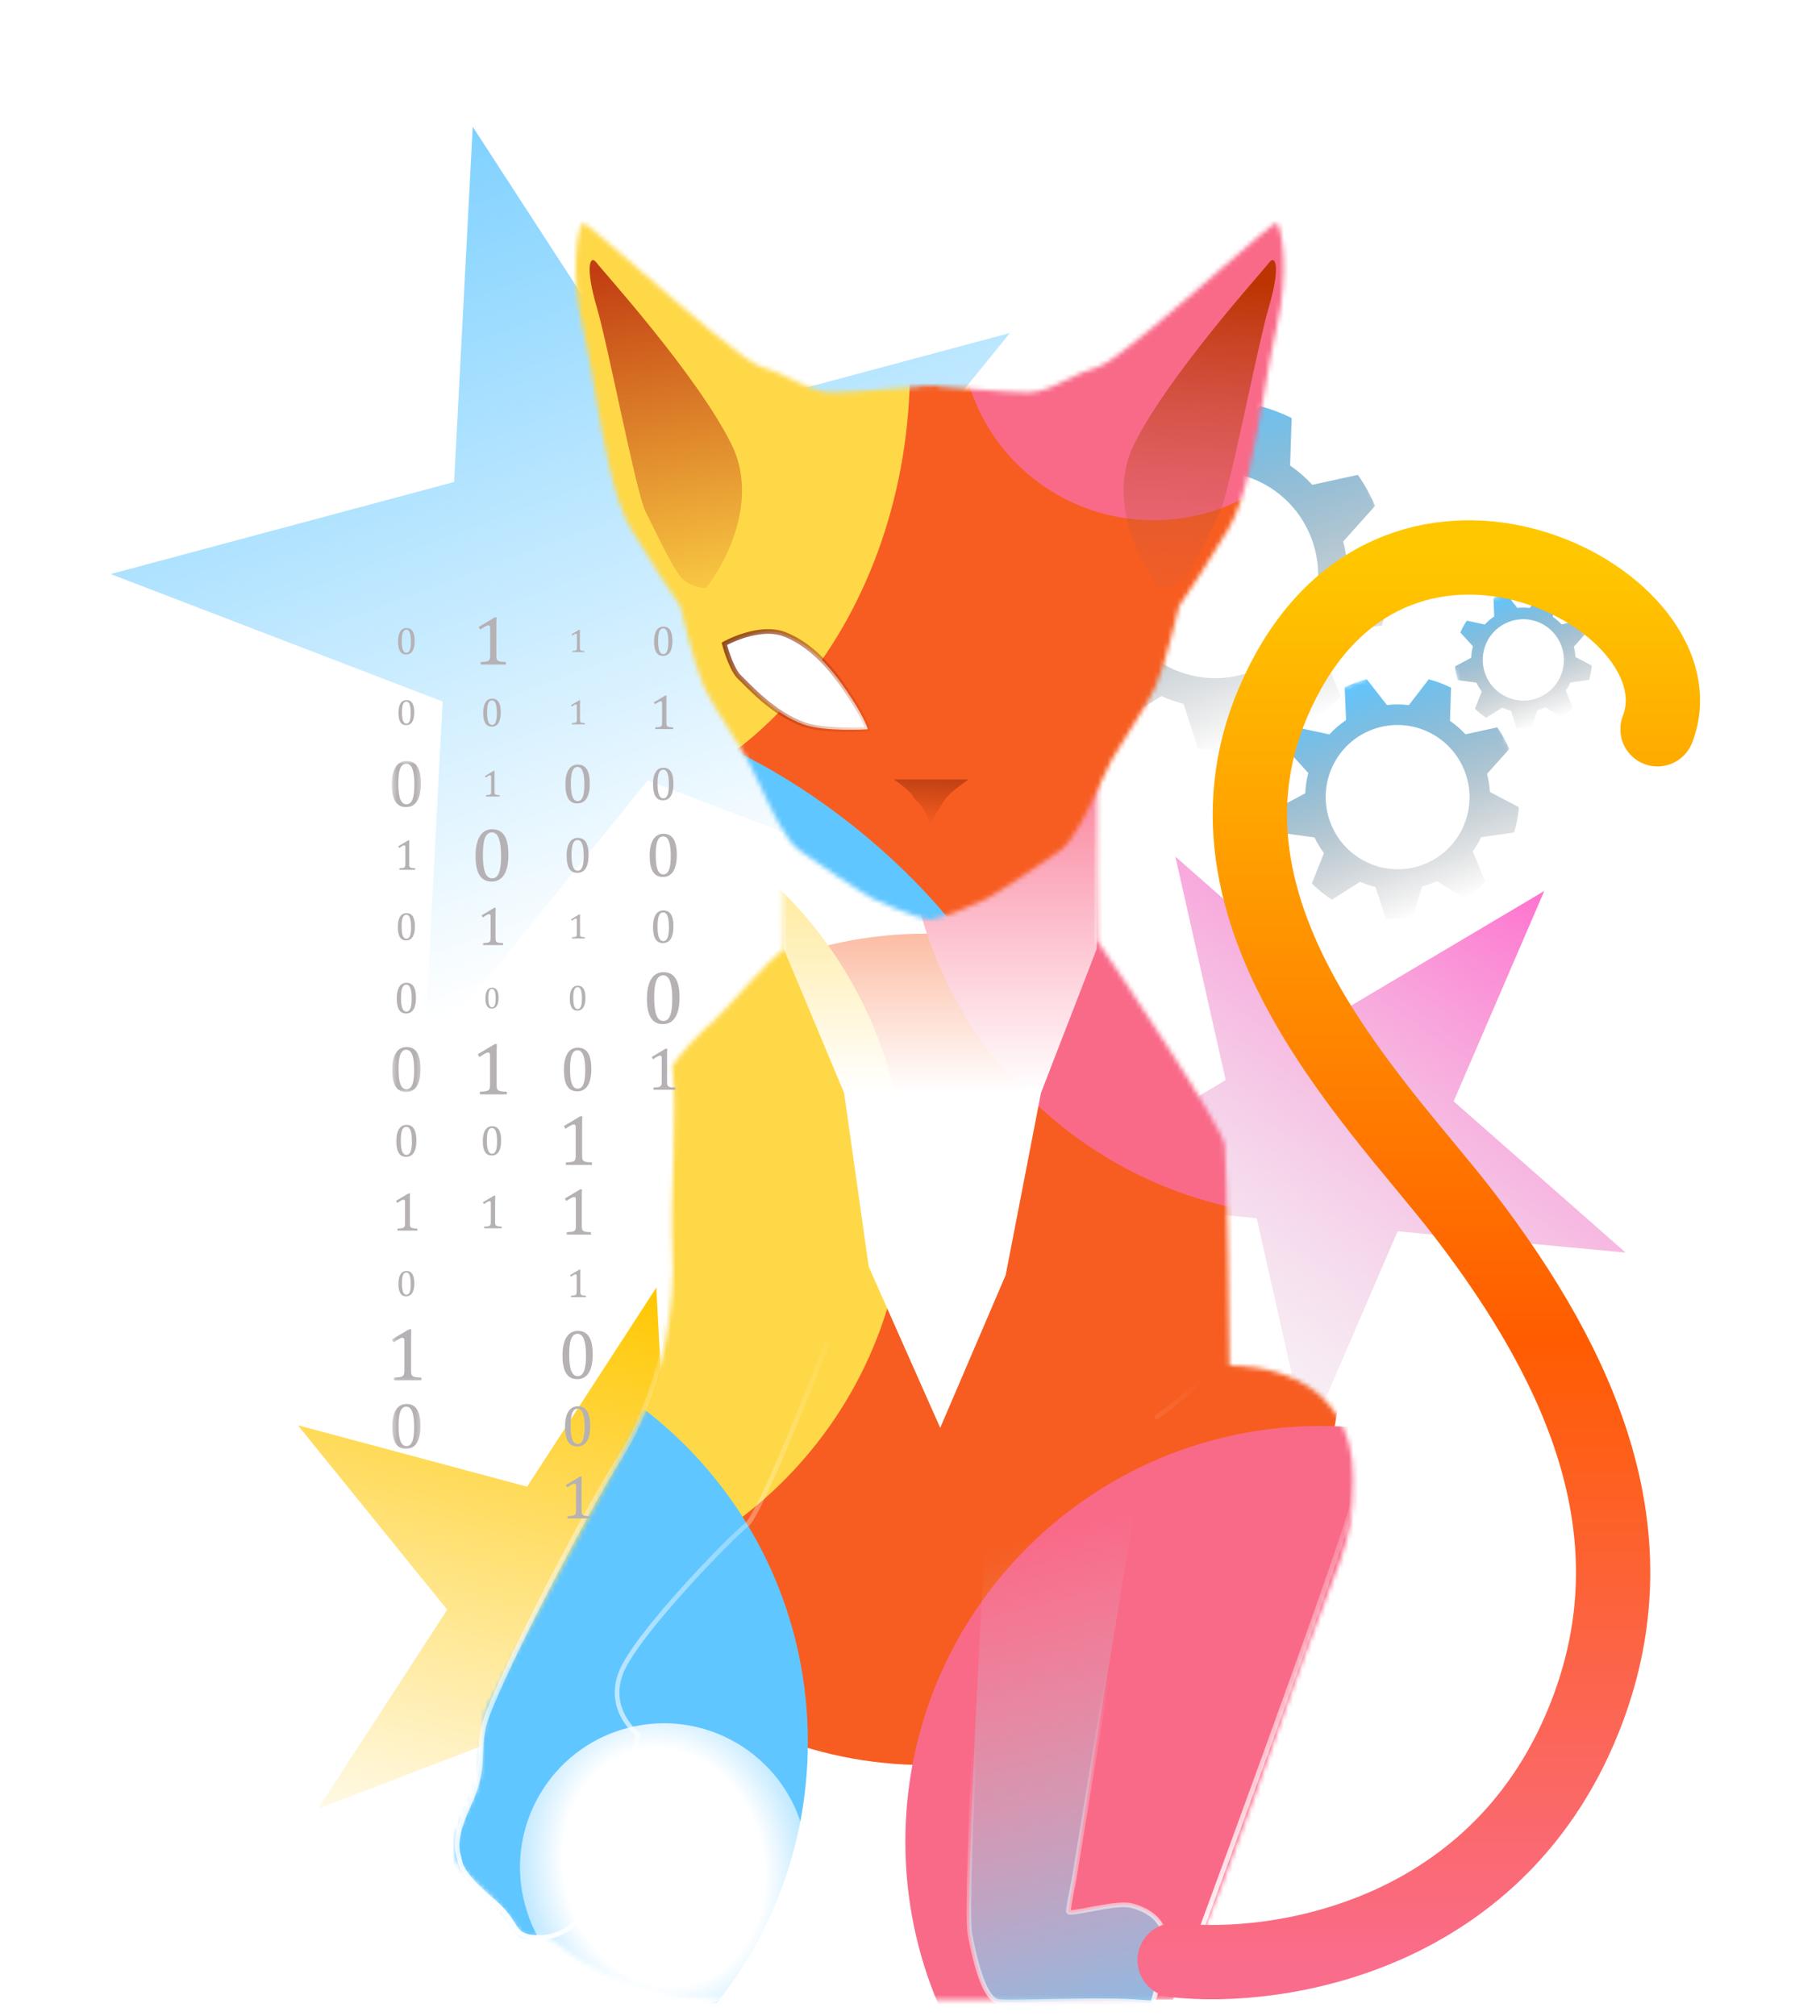 <svg xmlns="http://www.w3.org/2000/svg" fill="none" viewBox="0 0 392 434"><mask id="a" width="97" height="97" x="213" y="75" maskUnits="userSpaceOnUse" style="mask-type:luminance"><path fill="#fff" d="m213 101.59 71.213-26.221 25.755 69.947-71.213 26.221L213 101.59Z"/></mask><g mask="url(#a)"><path fill="url(#b)" d="M269.401 144.642c-11.501 4.235-24.268-1.682-28.515-13.217-4.247-11.534 1.634-24.317 13.135-28.552 11.501-4.235 24.265 1.683 28.512 13.217 4.247 11.535-1.631 24.317-13.132 28.552Zm19.91-28.063 6.864-7.666c-1.023-2.387-2.273-4.62-3.707-6.682l-9.813 2.143c-1.446-1.567-3.052-2.956-4.785-4.15l.331-10.233c-2.202-1.082-4.506-1.949-6.881-2.586l-6.14 7.974c-2.222-.28-4.491-.296-6.766-.033l-6.257-7.992c-1.154.305-2.306.667-3.45 1.088-1.144.421-2.255.893-3.334 1.41l.423 10.141c-1.903 1.275-3.619 2.76-5.131 4.414l-9.843-2.089c-1.395 2.025-2.587 4.179-3.561 6.431l6.888 7.575c-.545 2.033-.867 4.131-.951 6.262l-8.859 4.732c.245 2.5.742 5.01 1.511 7.491l10.194 1.385c.835 1.729 1.826 3.342 2.95 4.826l-3.756 9.375c1.892 1.885 3.972 3.554 6.193 4.986l8.701-5.516c1.535.687 3.131 1.241 4.768 1.648l3.168 9.691c2.677.267 5.402.249 8.132-.078l3.105-9.792c.765-.214 1.528-.457 2.288-.736.758-.28 1.499-.59 2.22-.924l8.713 5.441c2.291-1.522 4.377-3.276 6.242-5.215l-3.873-9.431c.981-1.372 1.837-2.828 2.56-4.347l10.2-1.444c.763-2.53 1.261-5.148 1.479-7.81l-8.937-4.702c-.107-1.859-.398-3.728-.886-5.586Z"/></g><mask id="c" width="68" height="68" x="267" y="137" maskUnits="userSpaceOnUse" style="mask-type:luminance"><path fill="#fff" d="m267.385 155.949 49.196-18.114 17.923 48.675-49.196 18.115-17.923-48.676Z"/></mask><g mask="url(#c)"><path fill="url(#d)" d="M306.393 186.187c-8.026 2.955-16.935-1.177-19.899-9.225-2.964-8.05 1.139-16.97 9.166-19.926 8.024-2.954 16.935 1.174 19.899 9.225 2.963 8.047-1.142 16.971-9.166 19.926Zm13.894-19.584 4.789-5.35c-.715-1.668-1.585-3.224-2.586-4.663l-6.848 1.495c-1.01-1.093-2.13-2.064-3.34-2.896l.232-7.141c-1.536-.755-3.145-1.361-4.803-1.804l-4.283 5.563c-1.55-.194-3.137-.206-4.725-.022l-4.363-5.577c-.807.21-1.61.462-2.409.756-.798.294-1.576.624-2.327.988l.296 7.075c-1.328.889-2.528 1.927-3.582 3.081l-6.868-1.458c-.975 1.413-1.807 2.917-2.484 4.487l4.805 5.287c-.379 1.416-.605 2.883-.662 4.369l-6.185 3.304c.172 1.745.519 3.494 1.056 5.226l7.115.967c.581 1.208 1.272 2.331 2.057 3.368l-2.621 6.542c1.321 1.317 2.771 2.482 4.323 3.479l6.072-3.848c1.071.477 2.184.866 3.326 1.15l2.209 6.763c1.87.188 3.773.173 5.678-.054l2.167-6.835c.534-.148 1.068-.317 1.598-.512.527-.195 1.044-.412 1.546-.646l6.082 3.798c1.599-1.063 3.055-2.285 4.356-3.641l-2.703-6.58c.685-.958 1.282-1.976 1.786-3.033l7.117-1.008c.535-1.766.883-3.593 1.035-5.452l-6.238-3.28c-.075-1.299-.277-2.602-.618-3.898Z"/></g><mask id="e" width="38" height="39" x="309" y="122" maskUnits="userSpaceOnUse" style="mask-type:luminance"><path fill="#fff" d="m309.092 133.189 27.712-10.203 10.14 27.539-27.712 10.204-10.14-27.54Z"/></mask><g mask="url(#e)"><path fill="url(#f)" d="M331.132 150.298c-4.53 1.668-9.56-.662-11.233-5.204-1.673-4.544.645-9.581 5.175-11.249 4.53-1.668 9.557.664 11.231 5.208 1.672 4.542-.643 9.577-5.173 11.245Zm7.842-11.051 2.705-3.022c-.404-.941-.896-1.819-1.462-2.632l-3.864.843c-.57-.615-1.202-1.164-1.885-1.634l.131-4.03c-.867-.427-1.775-.768-2.711-1.019l-2.419 3.142c-.874-.111-1.769-.116-2.666-.015l-2.463-3.147c-.454.12-.909.261-1.36.427-.451.166-.888.354-1.312.556l.166 3.994c-.75.505-1.426 1.089-2.022 1.741l-3.876-.825c-.55.799-1.02 1.647-1.404 2.535l2.713 2.982c-.214.801-.339 1.629-.374 2.467l-3.488 1.864c.096.986.291 1.973.594 2.951l4.016.547c.329.68.719 1.315 1.163 1.9l-1.481 3.694c.747.74 1.564 1.398 2.439 1.964l3.429-2.175c.603.271 1.231.489 1.875.649l1.248 3.819c1.055.104 2.13.098 3.205-.031l1.224-3.858c.301-.083.601-.18.9-.29.3-.111.591-.231.874-.363l3.434 2.143c.901-.599 1.722-1.291 2.457-2.054l-1.527-3.716c.387-.54.726-1.114 1.01-1.712l4.017-.567c.302-.999.497-2.029.583-3.077l-3.52-1.852c-.043-.732-.157-1.469-.349-2.199Z"/></g><path fill="url(#g)" d="m332.612 191.816-19.522 45.288 37.039 32.56-49.104-4.571-19.521 45.288-10.826-48.113-49.104-4.571 42.412-25.164-10.826-48.113 37.039 32.56 42.413-25.164Z"/><path fill="url(#h)" d="m101.821 27.284 41.712 64.231 73.977-19.822-48.198 59.519 41.713 64.231-71.5-27.447-48.198 59.52 4.008-76.482-71.5-27.446 73.977-19.823 4.008-76.481Z"/><path fill="url(#i)" d="m141.36 277.206 2.675 51.039 49.367 13.227-47.714 18.316 2.675 51.038-32.163-39.718-47.714 18.315 27.835-42.863-32.163-39.718 49.367 13.227 27.835-42.863Z"/><mask id="j" width="194" height="263" x="98" y="168" maskUnits="userSpaceOnUse" style="mask-type:alpha"><path fill="#D9D9D9" d="M168.793 204.5V175l67.5-7c-.167 11.667 0 28.5 0 34.5 4.5 6.5 27 40 27.5 44s1 42 1 47.5c4.207 0 26.707.695 26.707 24.5 0 15-3 16-14.5 49-9.109 26.139-19.041 53-24.207 63h-82.789c-12.004 0-20.245.162-27.004-1.5-23.95-5.887-21.5-13.5-28.707-12-1.959.408-3-2.5-6.5-6.5-3.501-4-5-4.5-8.501-8.5-3.5-4 1-11.5 3.001-16s1.21-15 2.71-18.5 31.29-58 33.79-63.5 7-21 6-36.5c-.473-7.326 1.166-29.167 0-38 1.833-2.833 5.51-6.7 8.71-9.5 3.2-2.8 11.79-13.333 15.29-15.5Z"/></mask><g mask="url(#j)"><g filter="url(#k)"><path fill="#F75D21" d="M289 290.5c0 49.429-40.071 89.5-89.5 89.5S110 339.929 110 290.5s40.071-89.5 89.5-89.5 89.5 40.071 89.5 89.5Z"/></g><g filter="url(#l)"><path fill="#F96A89" d="M374 172.5c0 49.429-40.071 89.5-89.5 89.5S195 221.929 195 172.5 235.071 83 284.5 83s89.5 40.071 89.5 89.5Z"/></g><g filter="url(#m)"><path fill="#F96A89" d="M374 396.5c0 49.429-40.071 89.5-89.5 89.5S195 445.929 195 396.5s40.071-89.5 89.5-89.5 89.5 40.071 89.5 89.5Z"/></g><g filter="url(#n)"><path fill="#FFD848" d="M195 255.5c0 49.429-40.071 89.5-89.5 89.5-49.429 0-89.5-40.071-89.5-89.5S56.071 166 105.5 166c49.429 0 89.5 40.071 89.5 89.5Z"/></g><g filter="url(#o)"><path fill="#60C6FF" d="M174 375c0 49.706-40.071 90-89.5 90C35.071 465-5 424.706-5 375s40.071-90 89.5-90c49.429 0 89.5 40.294 89.5 90Z"/></g></g><path fill="url(#p)" d="M168.809 176.203v28.1l13 31 5.3 37.4 15.4 34.7 14.1-32.9 7.6-39.2 12-31V168"/><mask id="q" width="153" height="151" x="124" y="48" maskUnits="userSpaceOnUse" style="mask-type:alpha"><path fill="#D9D9D9" fill-rule="evenodd" d="M190.695 83.785c-4.736.371-9.196.72-11.659.72-2.674 0-5.443-1.346-8.37-2.769-2.119-1.03-4.321-2.101-6.63-2.73-3.342-.912-16.473-12.35-26.484-21.07-6.461-5.629-11.624-10.126-12.016-9.93-1 .5-2.889 10.245 0 22.5.914 3.877 1.737 8.666 2.601 13.698 1.923 11.192 4.052 23.581 7.846 29.79 3.846 6.294 8.387 13.512 10.553 16.512 0 0 2.947 12.488 4.947 16.988 1.269 2.856 3.949 7.082 6.249 10.709 1.323 2.087 2.52 3.976 3.251 5.291.709 1.276 1.583 3.156 2.562 5.263 2.475 5.324 5.625 12.099 8.491 14.249 2.53 1.897 14 9.5 16 10.5 1.491.745 8.885 4.008 11.91 4.45l.001.055c.099 0 .208-.005.326-.017.094.008.182.012.263.012l.001-.044c3.024-.442 10.419-3.705 11.91-4.451 2-1 13.47-8.602 16-10.5 2.866-2.149 6.016-8.924 8.491-14.249.979-2.107 1.853-3.986 2.562-5.262.73-1.315 1.928-3.204 3.251-5.291 2.3-3.627 4.979-7.853 6.249-10.709 2-4.5 4.947-16.989 4.947-16.989 2.166-3 6.707-10.218 10.553-16.511 3.794-6.209 5.923-18.599 7.846-29.791.864-5.032 1.687-9.821 2.601-13.698 2.888-12.254 1-22 0-22.5-.392-.196-5.555 4.301-12.017 9.93-10.011 8.721-23.141 20.159-26.483 21.07-2.31.63-4.511 1.7-6.63 2.73-2.927 1.423-5.696 2.769-8.37 2.769-2.463 0-6.923-.349-11.659-.72-2.596-.203-5.276-.413-7.755-.576l.003-.209c-.591.027-1.208.059-1.843.096-.602-.034-1.185-.065-1.746-.09l.002.198c-2.478.162-5.158.372-7.754.576Z" clip-rule="evenodd"/></mask><g mask="url(#q)"><g filter="url(#r)"><path fill="#F75D21" d="M313.014 118.905c31.387 59.933 22.127 126.694-20.682 149.113-42.81 22.42-102.958-7.991-134.346-67.925-31.387-59.933-22.127-126.693 20.682-149.113 42.81-22.419 102.958 7.992 134.346 67.925Z"/></g><g filter="url(#s)"><path fill="#F96A89" d="M290 71c0 22.644-18.58 41-41.5 41S207 93.644 207 71s18.58-41 41.5-41S290 48.356 290 71Z"/></g><g filter="url(#t)"><path fill="#FFD848" d="M196 79c0 53.572-35.37 97-79 97-43.63 0-79-43.428-79-97 0-53.572 35.37-97 79-97 43.63 0 79 43.428 79 97Z"/></g><g filter="url(#u)"><path fill="#60C6FF" d="M218.177 248.028c-11.523 14.475-45.559 6.55-76.021-17.7-30.462-24.251-45.814-55.644-34.291-70.119 11.523-14.475 45.559-6.55 76.021 17.701 30.462 24.251 45.814 55.644 34.291 70.118Z"/></g></g><path fill="#fff" stroke="url(#v)" stroke-miterlimit="10" d="M156.009 138.603s7.491-4.246 13.1-2c6.89 2.758 11.5 9.4 14.4 13.9 2.9 4.5 3.4 6.5 3.4 6.5s-9.1.6-13.7-1C166.5 153.669 161.1 147.5 159 145.5c-1.8-2.2-2.991-6.897-2.991-6.897Z"/><path fill="url(#w)" d="M192.5 167.803h16.109s-3.8 2.6-5 4.2c-1.1 1.7-3.009 4.497-3.109 5.497-.1 1-.5-3-3.5-5.497-1-2.003-4.5-4.2-4.5-4.2Z"/><path fill="url(#x)" d="m253.109 271.402-5.4 32.9-16.3 99.8s-1.3 6.4-1.3 7.4 9.7-2 13.3-1.3c3.6.8 7.5 3.1 7.5 7.7s-2.6 13.3-2.6 13.3-1.8-.1-4.6-.3c-8.5-.5-26.509.4-28.709 0-2.8-.5-4.791-7.6-6.091-14.5-1.3-6.9 3.6-90.9 3.6-90.9"/><path stroke="url(#y)" stroke-miterlimit="10" d="m253.109 271.402-5.4 32.9-16.3 99.8s-1.3 6.4-1.3 7.4 9.7-2 13.3-1.3c3.6.8 7.5 3.1 7.5 7.7s-2.6 13.3-2.6 13.3-1.8-.1-4.6-.3c-8.5-.5-26.509.4-28.709 0-2.8-.5-4.791-7.6-6.091-14.5-1.3-6.9 3.6-90.9 3.6-90.9"/><path stroke="url(#z)" stroke-miterlimit="10" d="M248.8 305.22s2-.9 9.1-7.3c7.1-6.4 18.4-4.8 27.3 3.6 8.9 8.5 6.1 18.2 6.1 22C291.3 327.42 253 431 253 431h-5"/><path stroke="url(#A)" stroke-miterlimit="10" d="M168.809 204.303s-22.8 22.7-24 25.3c-1.2 2.6-.8 39.3 0 44.2.8 4.9-2.3 25.8-11.2 39.8-8.9 14-27.8 51.1-29.4 58-1.5 6.9.5 8.9-3.3 17.1-3.8 8.2-2.109 10.299-1.909 11.799.3 1.5 1.409 4.001 7.309 8.901 5.9 4.9 3.3 7.7 10 7.7 6.6 0 10.2-6.1 10.2-6.1l11-37.5s-6.9-5.1-3.8-13.3c3.1-8.2 24-29.6 27.1-31.9 3.1-2.3 17.4-39.3 17.4-39.3"/><path fill="url(#B)" d="M157.523 95.596c6 12-1.167 25.667-5.5 31-1.167 0-3.9-.5-5.5-2.5-2-2.501-5.5-10-7.5-14s-8-35.5-10.5-44-1.5-11.5 0-9.5 21.5 24 29 39Z"/><path fill="url(#C)" d="M244.296 95.596c-6 12 1.166 25.667 5.5 31 1.166 0 3.9-.5 5.5-2.5 2-2.501 5.5-10 7.5-14s8-35.5 10.5-44 1.5-11.5 0-9.5-21.5 24-29 39Z"/><circle cx="143" cy="402" r="31" fill="url(#D)" transform="rotate(-12.086 143 402)"/><g clip-path="url(#E)"><path fill="#B5B1B4" d="M141.752 137.977c0 .981.091 1.698.273 2.159.182.461.464.69.847.69.367 0 .636-.217.809-.649.178-.433.266-1.1.266-2.006 0-.692-.044-1.253-.135-1.68-.09-.432-.216-.739-.376-.927-.163-.182-.357-.279-.586-.279-.207 0-.38.062-.521.188-.141.122-.254.301-.338.529-.088.232-.148.514-.185.847-.038.335-.054.711-.054 1.128Zm1.048 3.231c-.653 0-1.132-.254-1.449-.768-.32-.511-.48-1.288-.48-2.328 0-.552.051-1.031.148-1.433.097-.407.235-.739.414-1.003.172-.266.385-.46.63-.586.251-.125.517-.188.809-.188.658 0 1.151.254 1.473.762.32.508.483 1.279.483 2.31 0 1.062-.172 1.868-.517 2.416-.345.545-.847.818-1.511.818Zm.74 14.396c0 .201.012.358.034.458.022.103.063.188.122.254.054.066.138.113.245.15.11.038.248.063.411.085.163.016.379.031.649.037v.383h-3.866v-.383c.385-.015.661-.04.831-.072.163-.028.288-.072.376-.131.088-.06.15-.144.191-.251.038-.11.06-.282.06-.53v-4.24c0-.138-.025-.238-.072-.304-.05-.063-.119-.097-.217-.097-.109 0-.269.056-.473.172-.204.116-.461.273-.765.477l-.229-.405 2.446-1.457h.291c-.025.335-.034.799-.034 1.392v4.462Zm-1.91 13.095c0 1.094.097 1.896.304 2.407.201.508.514.765.941.765.407 0 .709-.239.903-.721.197-.48.295-1.226.295-2.235 0-.768-.051-1.394-.151-1.871-.1-.479-.241-.821-.42-1.028-.179-.21-.398-.313-.652-.313-.229 0-.423.069-.583.207-.154.138-.279.335-.374.595-.097.254-.166.567-.206.94-.041.37-.057.79-.057 1.254Zm1.163 3.598c-.724 0-1.263-.282-1.614-.853-.355-.57-.53-1.435-.53-2.595 0-.614.053-1.147.16-1.598.109-.451.263-.818.457-1.113.201-.294.436-.51.709-.651.276-.141.577-.214.9-.214.734 0 1.282.286 1.64.853.357.564.536 1.423.536 2.57 0 1.184-.191 2.081-.574 2.689-.386.608-.947.912-1.684.912Zm-1.564 11.74c0 1.445.138 2.51.404 3.187.27.68.687 1.019 1.251 1.019.54 0 .935-.323 1.198-.956.26-.639.389-1.627.389-2.965 0-1.022-.069-1.846-.201-2.482-.135-.63-.32-1.084-.558-1.363-.235-.273-.527-.411-.862-.411-.304 0-.561.091-.768.273-.21.185-.373.442-.499.786-.128.342-.219.759-.27 1.251-.056.489-.084 1.04-.084 1.661Zm1.549 4.767c-.96 0-1.675-.373-2.142-1.128-.47-.756-.702-1.903-.702-3.439 0-.821.069-1.523.213-2.121.144-.593.348-1.085.608-1.473.261-.389.571-.677.935-.865.367-.185.762-.276 1.194-.276.972 0 1.697.373 2.17 1.122.477.752.715 1.887.715 3.404 0 1.576-.254 2.764-.762 3.569-.508.806-1.254 1.207-2.229 1.207Zm-1.151 10.627c0 1.093.1 1.896.304 2.41.204.511.517.768.944.768.407 0 .708-.245.903-.724.197-.483.298-1.226.298-2.238 0-.771-.054-1.395-.154-1.874-.1-.48-.241-.821-.42-1.031-.179-.207-.398-.311-.652-.311-.229 0-.424.069-.583.204-.157.138-.28.339-.374.595-.097.261-.166.574-.207.947-.04.367-.059.787-.059 1.254Zm1.166 3.604c-.724 0-1.263-.285-1.618-.856-.354-.57-.529-1.435-.529-2.595 0-.62.056-1.15.163-1.601.109-.452.26-.825.457-1.119.195-.292.433-.508.709-.652.273-.138.577-.21.9-.21.734 0 1.282.285 1.64.852.363.568.539 1.423.539 2.573 0 1.188-.191 2.085-.577 2.693-.382.611-.947.915-1.684.915Zm-1.89 11.712c0 1.74.163 3.018.486 3.83.323.815.824 1.222 1.502 1.222.646 0 1.125-.382 1.436-1.15.313-.764.467-1.952.467-3.557 0-1.232-.078-2.225-.238-2.983-.16-.762-.383-1.311-.668-1.64-.289-.332-.634-.495-1.038-.495-.367 0-.677.11-.928.326-.245.22-.445.533-.596.947-.154.41-.263.912-.326 1.501-.063.589-.097 1.253-.097 1.999Zm1.859 5.733c-1.154 0-2.01-.452-2.574-1.361-.568-.908-.847-2.287-.847-4.133 0-.985.085-1.831.261-2.548.172-.712.417-1.307.73-1.771.311-.467.687-.812 1.123-1.038.442-.225.918-.338 1.436-.338 1.169 0 2.038.454 2.612 1.354.57.903.856 2.269.856 4.09 0 1.893-.308 3.322-.919 4.293-.612.969-1.502 1.452-2.678 1.452Zm.916 12.46c0 .251.018.436.043.564.029.126.076.229.148.307.069.079.172.138.304.185.135.044.298.079.499.101.2.025.464.04.796.05v.467h-4.735v-.467c.474-.022.812-.053 1.016-.088.201-.038.358-.091.464-.163.107-.072.185-.175.232-.307.05-.135.076-.348.076-.649v-5.19c0-.169-.032-.297-.088-.376-.063-.078-.148-.119-.264-.119-.138 0-.332.072-.583.213-.254.138-.564.332-.937.583l-.279-.495 2.997-1.786h.351c-.025.41-.04.977-.04 1.704v5.466Zm-20.776 74.033c0 1.347.128 2.331.376 2.961.251.627.637.941 1.16.941.499 0 .869-.292 1.11-.884.242-.593.364-1.508.364-2.752 0-.95-.063-1.717-.185-2.303-.126-.587-.298-1.006-.521-1.263-.216-.257-.486-.383-.796-.383-.289 0-.527.082-.718.251-.191.172-.345.414-.464.733-.116.317-.198.702-.251 1.157-.047.457-.075.968-.075 1.542Zm1.439 4.431c-.891 0-1.555-.351-1.991-1.05-.433-.705-.652-1.764-.652-3.193 0-.762.069-1.417.2-1.965.135-.555.323-1.013.565-1.373.241-.364.53-.63.865-.799.339-.176.712-.26 1.11-.26.903 0 1.574.348 2.016 1.043.439.699.662 1.749.662 3.163 0 1.457-.235 2.56-.706 3.312-.476.749-1.166 1.122-2.069 1.122Zm.912 13.787c0 .254.013.445.041.571.028.131.079.235.151.313.069.085.175.144.31.191.135.047.304.082.508.104.204.025.474.041.809.05v.476h-4.826v-.476c.486-.022.831-.05 1.035-.088.21-.037.367-.091.477-.166.106-.075.185-.179.238-.313.047-.135.075-.358.075-.662v-5.29c0-.175-.031-.301-.094-.382-.059-.079-.15-.119-.266-.119-.138 0-.336.069-.593.213-.257.144-.574.341-.953.595l-.285-.501 3.05-1.824h.361c-.025.42-.038.996-.038 1.736v5.572Zm-18.348-184.043c0 .282.015.499.047.64.034.144.091.26.172.354.078.088.194.16.348.21.151.053.342.094.571.119.232.028.536.044.909.056v.536h-5.421v-.536c.542-.025.928-.059 1.16-.1.232-.041.411-.107.533-.188.122-.082.213-.201.27-.351.056-.15.081-.398.081-.74v-5.951c0-.195-.034-.339-.1-.43-.069-.09-.17-.134-.301-.134-.157 0-.38.078-.668.238-.289.166-.643.385-1.072.671l-.323-.568 3.436-2.046h.401c-.028.47-.043 1.122-.043 1.955v6.265Zm-1.988 12.197c0 .937.088 1.626.26 2.062.172.436.442.658.809.658.348 0 .608-.207.774-.62.17-.411.254-1.047.254-1.915 0-.658-.044-1.194-.131-1.605-.088-.41-.207-.705-.361-.881-.154-.178-.339-.266-.558-.266-.198 0-.364.056-.499.172-.131.123-.241.292-.323.511-.081.223-.141.492-.175.809-.031.316-.05.677-.05 1.075Zm1 3.087c-.621 0-1.082-.245-1.386-.734-.304-.488-.455-1.231-.455-2.225 0-.526.044-.984.142-1.366.09-.389.222-.708.391-.956.167-.254.37-.439.606-.561.235-.119.492-.182.771-.182.627 0 1.1.245 1.408.73.307.486.461 1.22.461 2.204 0 1.018-.166 1.786-.496 2.306-.329.524-.809.784-1.442.784Zm.592 14.012c0 .154.007.273.025.351.019.079.051.141.091.191.044.047.11.085.192.116.081.029.188.047.31.066.126.013.292.022.499.025v.295h-2.957v-.295c.295-.012.508-.028.633-.053.126-.022.223-.053.292-.103.063-.044.116-.11.147-.192.028-.081.044-.213.044-.401v-3.24c0-.11-.019-.188-.056-.235-.038-.051-.091-.076-.163-.076-.085 0-.207.044-.364.132-.16.091-.354.21-.586.367l-.173-.311 1.872-1.112h.216c-.015.254-.022.611-.022 1.059v3.416Zm-2.505 13.568c0 1.755.163 3.037.489 3.858.326.818.831 1.229 1.515 1.229.646 0 1.132-.382 1.445-1.153.317-.771.474-1.969.474-3.586 0-1.235-.085-2.241-.245-3.005-.16-.765-.386-1.314-.671-1.649-.291-.335-.636-.498-1.047-.498-.37 0-.681.11-.931.329-.248.222-.452.539-.606.953-.153.413-.26.918-.326 1.51-.065.596-.097 1.263-.097 2.012Zm1.872 5.773c-1.16 0-2.025-.457-2.596-1.369-.564-.915-.85-2.301-.85-4.162 0-.991.091-1.843.264-2.564.175-.721.42-1.313.733-1.786.314-.471.693-.818 1.135-1.044.439-.226.922-.339 1.446-.339 1.172 0 2.05.455 2.627 1.364.574.909.863 2.281.863 4.121 0 1.902-.308 3.341-.922 4.319-.615.971-1.518 1.46-2.7 1.46Zm.847 12.166c0 .223.012.395.037.508.025.116.069.207.135.279.063.072.157.128.276.169.119.041.27.069.451.091.182.025.424.038.719.044v.423h-4.287v-.423c.43-.019.737-.044.919-.079.182-.034.323-.081.423-.147.094-.066.166-.16.21-.279.044-.119.066-.313.066-.586v-4.707c0-.154-.028-.267-.081-.335-.054-.073-.135-.11-.235-.11-.126 0-.301.062-.53.191-.229.128-.511.304-.847.53l-.257-.449 2.718-1.62h.317c-.022.373-.034.89-.034 1.545v4.955Zm-1.543 12.877c0 .702.066 1.219.194 1.548.129.33.333.492.609.492.26 0 .454-.153.58-.463.125-.307.188-.79.188-1.439 0-.495-.031-.896-.097-1.203-.063-.307-.157-.527-.27-.662-.116-.134-.254-.2-.42-.2-.147 0-.273.047-.373.135-.101.084-.182.213-.245.379-.059.166-.1.366-.128.608-.029.238-.038.507-.038.805Zm.749 2.316c-.467 0-.812-.181-1.041-.551-.228-.367-.338-.922-.338-1.668 0-.395.031-.739.103-1.031.069-.285.17-.523.295-.711.125-.191.276-.329.455-.42.175-.091.367-.138.58-.138.47 0 .821.182 1.05.545.232.367.348.919.348 1.655 0 .765-.122 1.341-.37 1.733-.248.389-.608.586-1.082.586Zm1.038 16.417c0 .304.016.533.05.687.035.153.094.282.182.376.085.1.21.175.37.229.166.053.367.097.612.125.247.028.57.05.975.059v.574h-5.801v-.574c.583-.028.994-.062 1.245-.106.248-.044.436-.11.571-.201.128-.091.225-.213.285-.376.06-.16.091-.426.091-.793v-6.362c0-.21-.038-.363-.11-.457-.075-.101-.182-.148-.323-.148-.166 0-.404.088-.712.26-.31.173-.693.408-1.147.712l-.345-.605 3.672-2.188h.432c-.031.502-.047 1.201-.047 2.088v6.7Zm-2.097 11.979c0 .978.091 1.699.272 2.156.182.461.464.69.844.69.367 0 .636-.216.809-.649.179-.429.266-1.097.266-2.003 0-.689-.044-1.253-.135-1.679-.09-.427-.216-.737-.376-.922-.16-.188-.357-.282-.586-.282-.207 0-.38.063-.521.185-.141.125-.254.301-.338.533-.085.232-.148.514-.182.846-.038.332-.053.708-.053 1.125Zm1.044 3.228c-.649 0-1.129-.254-1.449-.768-.317-.507-.476-1.285-.476-2.325 0-.552.05-1.031.147-1.432.097-.405.235-.737.408-1 .178-.263.391-.458.636-.586.245-.126.514-.188.806-.188.658 0 1.151.254 1.47.761.323.511.483 1.279.483 2.307 0 1.066-.169 1.868-.514 2.413-.345.546-.85.818-1.511.818Zm.724 14.345c0 .197.009.345.034.445.019.1.063.182.116.244.054.063.138.113.242.148.107.037.235.059.398.081.16.016.37.032.63.038v.373h-3.762v-.373c.379-.016.646-.038.806-.069.163-.028.285-.072.373-.129.081-.059.144-.141.182-.244.037-.104.059-.279.059-.514v-4.131c0-.134-.025-.232-.072-.297-.047-.063-.116-.091-.207-.091-.11 0-.263.053-.464.166-.201.113-.448.266-.743.464l-.226-.392 2.386-1.42h.279c-.022.323-.031.774-.031 1.351v4.35Z"/><mask id="F" width="7" height="12" x="84" y="163" maskUnits="userSpaceOnUse" style="mask-type:luminance"><path fill="#fff" d="M84.401 163.785h6.312v10.43h-6.312v-10.43Z"/></mask><g mask="url(#F)"><path fill="#B5B1B4" d="M85.79 168.662c0 1.551.144 2.686.43 3.41.288.724.737 1.087 1.336 1.087.577 0 1-.341 1.282-1.021.276-.684.417-1.737.417-3.169 0-1.094-.072-1.977-.216-2.651-.141-.677-.339-1.166-.596-1.461-.251-.291-.558-.438-.922-.438-.326 0-.599.094-.822.291-.223.194-.401.476-.536.843-.135.364-.229.809-.288 1.335-.056.524-.085 1.116-.085 1.774Zm1.653 5.102c-1.025 0-1.787-.404-2.289-1.209-.505-.809-.752-2.034-.752-3.677 0-.874.078-1.629.232-2.269.154-.633.37-1.159.649-1.576.276-.414.611-.721 1-.922.389-.197.812-.3 1.273-.3 1.041 0 1.819.404 2.327 1.206.505.802.762 2.012.762 3.639 0 1.683-.273 2.952-.818 3.817-.545.859-1.336 1.291-2.383 1.291Z"/></g><path fill="#B5B1B4" d="M88.132 186.061c0 .176.013.314.031.401.022.088.056.163.107.22.05.056.122.103.22.131.091.035.21.06.354.076.144.015.336.028.571.034v.336h-3.389v-.336c.339-.016.58-.037.727-.059.144-.029.257-.069.332-.123.075-.05.132-.122.166-.216.034-.097.053-.251.053-.464v-3.717c0-.122-.022-.21-.063-.266-.044-.056-.107-.085-.188-.085-.097 0-.238.047-.42.151-.176.1-.401.238-.665.417l-.201-.351 2.145-1.282h.248c-.016.294-.028.702-.028 1.219v3.914Zm-1.63 13.386c0 .912.085 1.58.251 2.012.172.427.436.637.79.637.339 0 .59-.201.756-.599.163-.404.244-1.025.244-1.871 0-.643-.041-1.166-.125-1.564-.088-.401-.204-.683-.351-.859-.15-.172-.332-.263-.545-.263-.194 0-.354.06-.483.176-.132.112-.235.279-.32.495-.078.216-.135.476-.166.79-.035.307-.05.658-.05 1.046Zm.972 3.009c-.605 0-1.054-.238-1.348-.718-.298-.473-.445-1.194-.445-2.165 0-.514.047-.962.138-1.339.091-.376.22-.686.383-.927.163-.245.357-.426.59-.546.229-.116.48-.175.752-.175.615 0 1.069.235 1.37.711.298.47.448 1.188.448 2.144 0 .994-.16 1.739-.48 2.25-.323.508-.79.765-1.408.765Zm-1.104 12.349c0 1.024.097 1.78.288 2.259.191.483.489.721.887.721.379 0 .662-.226.847-.68.185-.448.276-1.15.276-2.1 0-.724-.047-1.31-.138-1.761-.097-.445-.229-.768-.398-.965-.166-.195-.37-.292-.611-.292-.216 0-.398.066-.546.191-.147.132-.267.32-.354.561-.088.242-.154.536-.191.884-.038.348-.06.743-.06 1.182Zm1.101 3.384c-.683 0-1.188-.266-1.524-.802-.329-.536-.499-1.351-.499-2.441 0-.58.057-1.078.154-1.505.103-.423.248-.771.433-1.046.182-.276.405-.477.665-.612.26-.131.539-.197.847-.197.69 0 1.201.266 1.54.799.339.533.505 1.338.505 2.413 0 1.116-.179 1.959-.539 2.533-.361.57-.887.858-1.58.858Z"/><mask id="G" width="7" height="12" x="84" y="224" maskUnits="userSpaceOnUse" style="mask-type:luminance"><path fill="#fff" d="M84.401 224.762h6.312v10.43h-6.312v-10.43Z"/></mask><g mask="url(#G)"><path fill="#B5B1B4" d="M85.834 230.131c0 1.511.141 2.617.42 3.319.282.708.715 1.059 1.301 1.059.561 0 .978-.332 1.248-.993.27-.664.405-1.692.405-3.087 0-1.062-.069-1.924-.207-2.583-.141-.661-.332-1.131-.58-1.419-.251-.285-.545-.43-.9-.43-.32 0-.586.098-.803.286-.213.191-.389.463-.517.818-.135.354-.226.789-.282 1.3-.056.514-.085 1.091-.085 1.73Zm1.609 4.968c-.997 0-1.74-.392-2.229-1.176-.489-.789-.731-1.98-.731-3.582 0-.849.075-1.589.226-2.206.15-.621.357-1.135.63-1.536.27-.407.596-.708.975-.902.379-.192.796-.289 1.242-.289 1.016 0 1.768.392 2.264 1.172.492.781.743 1.965.743 3.545 0 1.639-.267 2.877-.796 3.714-.53.84-1.301 1.26-2.323 1.26Z"/></g><path fill="#B5B1B4" d="M86.323 245.533c0 1.069.1 1.855.301 2.354.198.501.505.752.922.752.395 0 .693-.235.884-.708.191-.47.288-1.198.288-2.188 0-.755-.05-1.366-.147-1.833-.1-.467-.235-.806-.411-1.006-.179-.207-.389-.307-.64-.307-.226 0-.414.068-.571.203-.154.135-.273.329-.367.58-.094.254-.16.561-.198.921-.041.364-.063.775-.063 1.232Zm1.145 3.526c-.712 0-1.235-.279-1.583-.837-.345-.561-.52-1.407-.52-2.545 0-.601.053-1.125.16-1.56.107-.442.257-.809.448-1.094.194-.289.423-.499.693-.64.27-.134.564-.203.881-.203.721 0 1.254.275 1.605.833.351.552.53 1.392.53 2.517 0 1.16-.188 2.04-.564 2.636-.379.595-.928.893-1.649.893Zm.812 14.354c0 .226.009.392.038.508.025.113.069.204.135.276.06.072.154.128.273.169.119.041.27.072.448.091.185.022.426.038.721.044v.423h-4.28v-.423c.43-.019.734-.044.919-.079.182-.031.323-.081.417-.147.097-.063.169-.16.213-.279.044-.119.066-.313.066-.583v-4.698c0-.153-.025-.266-.078-.338-.057-.072-.135-.107-.241-.107-.122 0-.295.063-.524.191-.229.126-.511.301-.847.527l-.257-.448 2.712-1.614h.32c-.025.373-.035.884-.035 1.539v4.948Zm-1.706 12.871c0 .846.078 1.47.235 1.868.157.395.401.592.734.592.314 0 .546-.185.699-.558.154-.373.229-.953.229-1.736 0-.596-.041-1.084-.119-1.454-.075-.373-.185-.64-.323-.799-.141-.16-.307-.242-.508-.242-.179 0-.329.054-.448.16-.125.107-.22.26-.295.461-.075.2-.125.445-.157.73-.035.288-.047.614-.047.978Zm.903 2.795c-.558 0-.978-.222-1.251-.664-.279-.442-.414-1.116-.414-2.015 0-.48.041-.897.125-1.244.085-.348.201-.633.354-.862.154-.229.336-.398.552-.508.21-.107.445-.163.699-.163.571 0 .994.219 1.27.658.279.442.42 1.107.42 1.997 0 .924-.15 1.617-.448 2.09-.295.473-.734.711-1.308.711Z"/><mask id="H" width="8" height="13" x="84" y="285" maskUnits="userSpaceOnUse" style="mask-type:luminance"><path fill="#fff" d="M84.401 285.736h7.114v12.035h-7.114v-12.035Z"/></mask><g mask="url(#H)"><path fill="#B5B1B4" d="M88.54 295.082c0 .311.016.543.05.699.034.157.097.286.185.383.085.1.213.175.379.232.163.056.373.1.621.128.251.025.58.047.988.056v.583h-5.895v-.583c.593-.021 1.013-.059 1.264-.106.254-.044.448-.113.58-.204.135-.088.229-.219.292-.382.06-.163.091-.433.091-.806v-6.465c0-.216-.038-.37-.113-.47-.075-.097-.185-.144-.326-.144-.172 0-.411.084-.724.26-.314.175-.702.417-1.167.724l-.351-.615 3.734-2.222h.439c-.035.508-.047 1.216-.047 2.122v6.81Z"/></g><mask id="I" width="7" height="12" x="84" y="301" maskUnits="userSpaceOnUse" style="mask-type:luminance"><path fill="#fff" d="M84.401 301.783h6.312v10.43h-6.312v-10.43Z"/></mask><g mask="url(#I)"><path fill="#B5B1B4" d="M85.837 306.964c0 1.501.141 2.604.42 3.312.282.702.712 1.05 1.298 1.05.561 0 .975-.326 1.245-.99.27-.661.401-1.689.401-3.075 0-1.062-.069-1.924-.204-2.579-.141-.658-.332-1.128-.58-1.417-.248-.285-.542-.426-.897-.426-.317 0-.583.091-.796.282-.216.188-.392.464-.52.818-.132.354-.226.784-.279 1.298-.06.507-.088 1.084-.088 1.727Zm1.609 4.955c-.997 0-1.74-.395-2.226-1.179-.486-.783-.731-1.974-.731-3.573 0-.846.075-1.579.226-2.197.15-.617.357-1.131.63-1.532.27-.404.593-.705.972-.9.379-.191.793-.288 1.238-.288 1.013 0 1.762.389 2.258 1.169.492.78.74 1.956.74 3.535 0 1.636-.263 2.871-.79 3.708-.53.837-1.301 1.257-2.317 1.257Z"/></g><path fill="#B5B1B4" d="M124.887 139.483c0 .134.006.232.025.301.012.069.04.125.078.166.038.047.091.075.163.103.072.025.163.041.27.053.109.013.254.022.429.025v.254h-2.561v-.254c.257-.009.442-.028.551-.043.11-.022.195-.051.251-.088.06-.041.101-.097.129-.169.025-.073.037-.188.037-.348v-2.808c0-.094-.015-.163-.05-.207-.028-.041-.078-.06-.138-.06-.075 0-.182.038-.319.113-.135.078-.301.179-.505.313l-.151-.266 1.621-.968h.192c-.016.222-.022.529-.022.924v2.959Zm.031 15.48c0 .144.009.254.028.329.013.072.044.132.085.179.041.043.097.081.176.106.075.025.175.047.291.06.116.012.27.025.461.028v.273h-2.756v-.273c.276-.013.47-.028.593-.05.119-.022.207-.054.269-.094.06-.044.107-.104.135-.182.028-.075.044-.201.044-.376v-3.025c0-.1-.019-.172-.053-.219-.035-.047-.085-.069-.151-.069-.081 0-.194.041-.342.122-.147.085-.326.198-.542.342l-.166-.288 1.746-1.041h.204c-.013.238-.022.571-.022.994v3.184Zm-1.966 13.72c0 1.304.122 2.256.364 2.864.238.612.614.916 1.119.916.486 0 .844-.289 1.076-.862.238-.574.354-1.458.354-2.661 0-.918-.063-1.661-.182-2.232-.119-.57-.288-.977-.499-1.225-.216-.248-.476-.37-.774-.37-.279 0-.511.082-.693.245-.185.163-.335.398-.448.708-.116.307-.198.68-.248 1.125-.047.439-.069.937-.069 1.492Zm1.389 4.287c-.862 0-1.502-.338-1.925-1.018-.42-.68-.634-1.712-.634-3.09 0-.734.066-1.37.195-1.906.132-.536.313-.975.545-1.326.232-.348.518-.608.841-.777.329-.166.686-.248 1.072-.248.875 0 1.527.336 1.954 1.01.426.677.642 1.695.642 3.058 0 1.414-.229 2.486-.686 3.21-.458.724-1.123 1.087-2.004 1.087Zm-1.245 11.09c0 1.172.11 2.031.326 2.582.22.549.555.821 1.01.821.439 0 .759-.257.972-.774.21-.514.317-1.313.317-2.397 0-.825-.057-1.498-.163-2.009-.107-.514-.257-.881-.452-1.103-.191-.223-.423-.336-.696-.336-.251 0-.458.076-.627.223-.166.147-.301.357-.401.633-.104.282-.179.617-.22 1.015-.044.395-.066.843-.066 1.345Zm1.251 3.861c-.774 0-1.354-.304-1.734-.915-.379-.614-.567-1.539-.567-2.786 0-.662.056-1.232.175-1.712.117-.482.28-.883.49-1.197.21-.313.461-.548.758-.699.295-.15.615-.225.963-.225.79 0 1.376.304 1.762.912.383.608.577 1.526.577 2.755 0 1.272-.207 2.237-.618 2.889-.413.655-1.012.978-1.806.978Zm.574 13.15c0 .142.006.251.025.326.016.073.044.135.085.179.041.047.1.082.175.11.079.025.179.044.295.059.116.016.273.022.464.029v.272H123.2v-.272c.276-.013.47-.032.589-.051.123-.022.21-.053.276-.097.06-.041.104-.103.135-.182.028-.075.041-.2.041-.373v-3.04c0-.1-.016-.172-.05-.219-.035-.044-.085-.069-.154-.069-.078 0-.194.044-.342.125-.147.082-.329.198-.545.342l-.167-.288 1.753-1.047h.21c-.019.241-.025.574-.025.997v3.199Zm-1.448 13.748c0 .834.078 1.448.232 1.84.156.392.398.586.721.586.31 0 .542-.185.693-.552.147-.366.222-.937.222-1.708 0-.592-.037-1.068-.113-1.435-.078-.364-.185-.627-.319-.784-.142-.159-.305-.238-.499-.238-.179 0-.329.05-.445.157-.119.103-.22.254-.292.454-.069.198-.125.436-.157.718-.028.285-.043.605-.043.962Zm.89 2.755c-.552 0-.966-.219-1.235-.658-.27-.436-.405-1.094-.405-1.981 0-.473.044-.877.126-1.222.081-.345.197-.63.348-.856.15-.222.332-.388.542-.498.21-.107.439-.16.687-.16.564 0 .981.22 1.254.652.276.429.414 1.084.414 1.962 0 .909-.148 1.595-.442 2.059-.295.47-.725.702-1.289.702Zm-1.593 12.561c0 1.464.135 2.536.411 3.222.27.683.693 1.028 1.257 1.028.549 0 .95-.326 1.214-.969.26-.642.392-1.642.392-2.993 0-1.031-.069-1.867-.201-2.51-.138-.636-.323-1.097-.564-1.376-.239-.279-.527-.42-.869-.42-.314 0-.571.094-.781.279-.207.182-.379.448-.505.793-.128.345-.219.771-.272 1.266-.054.492-.082 1.053-.082 1.68Zm1.565 4.823c-.972 0-1.697-.382-2.167-1.147-.473-.761-.709-1.924-.709-3.475 0-.828.073-1.542.217-2.141.144-.602.348-1.1.611-1.492.264-.395.58-.683.947-.871.37-.191.771-.285 1.204-.285.985 0 1.718.379 2.201 1.138.477.758.721 1.905.721 3.441 0 1.592-.26 2.792-.774 3.607-.514.815-1.267 1.225-2.251 1.225Zm1.044 13.867c0 .294.016.514.05.664.031.147.091.27.176.364.081.094.204.166.36.222.157.05.355.091.593.122.238.025.552.044.941.054v.557h-5.616v-.557c.561-.022.966-.057 1.204-.101.241-.044.423-.106.555-.197.125-.085.216-.204.276-.364.056-.153.084-.41.084-.764v-6.165c0-.204-.034-.351-.106-.445-.072-.094-.173-.141-.311-.141-.159 0-.391.084-.692.254-.298.163-.665.395-1.11.689l-.333-.586 3.556-2.119h.42c-.031.486-.047 1.157-.047 2.022v6.491Zm-.066 15.131c0 .272.019.479.047.617.031.138.088.251.163.338.079.085.191.154.333.204.147.05.332.088.551.113.223.025.515.041.878.053v.514h-5.214v-.514c.52-.025.894-.056 1.116-.097.226-.037.395-.097.511-.175.119-.085.204-.198.257-.342.054-.144.082-.382.082-.711v-5.723c0-.188-.031-.323-.1-.414-.063-.084-.16-.128-.286-.128-.15 0-.367.078-.643.232-.279.156-.62.369-1.031.642l-.31-.542 3.301-1.968h.389c-.028.451-.044 1.075-.044 1.874v6.027Zm-.326 14.175c0 .163.006.291.025.373.019.085.053.154.1.207.044.053.113.094.201.125.091.028.201.053.336.066.131.019.31.028.53.031v.314h-3.164v-.314c.32-.012.542-.031.68-.056.132-.025.239-.06.308-.11.072-.047.125-.116.156-.207.035-.084.05-.232.05-.429v-3.472c0-.116-.018-.198-.059-.251-.041-.053-.1-.079-.176-.079-.091 0-.222.047-.389.141-.169.094-.379.223-.627.392l-.188-.332 2.004-1.194h.235c-.016.273-.022.655-.022 1.138v3.657Zm-2.386 13.454c0 1.62.147 2.805.448 3.56.301.752.765 1.132 1.392 1.132.602 0 1.048-.355 1.336-1.066.292-.711.439-1.811.439-3.303 0-1.141-.075-2.062-.226-2.771-.147-.705-.354-1.21-.617-1.523-.267-.301-.59-.457-.963-.457-.345 0-.63.1-.862.304-.229.203-.417.495-.555.877-.144.382-.245.849-.301 1.395-.063.548-.091 1.162-.091 1.852Zm1.724 5.325c-1.072 0-1.865-.42-2.389-1.263-.523-.843-.784-2.122-.784-3.836 0-.916.082-1.699.242-2.367.16-.661.385-1.209.677-1.645.289-.433.637-.752 1.044-.962.405-.207.85-.314 1.326-.314 1.088 0 1.897.42 2.427 1.257.533.84.794 2.106.794 3.799 0 1.755-.283 3.084-.85 3.98-.564.899-1.395 1.351-2.487 1.351ZM86.533 137.986c0 .884.082 1.532.245 1.946.163.417.42.621.765.621.326 0 .571-.195.731-.583.157-.389.238-.994.238-1.812 0-.624-.041-1.128-.122-1.514-.082-.388-.194-.667-.342-.833-.144-.173-.32-.254-.527-.254-.188 0-.345.056-.47.169-.125.11-.229.27-.304.476-.078.214-.132.464-.166.765-.031.301-.047.64-.047 1.019Zm.944 2.914c-.586 0-1.025-.232-1.311-.692-.285-.461-.43-1.163-.43-2.103 0-.498.044-.928.132-1.295.091-.36.213-.664.373-.899.157-.241.348-.414.571-.53.223-.112.467-.172.731-.172.593 0 1.038.232 1.329.689.288.458.433 1.151.433 2.081 0 .963-.154 1.69-.464 2.182-.31.492-.765.739-1.364.739Zm-.897 12.451c0 .843.078 1.457.235 1.855.157.392.398.589.728.589.31 0 .542-.188.693-.555.15-.373.226-.943.226-1.72 0-.596-.038-1.072-.116-1.442-.075-.37-.185-.633-.323-.793-.138-.16-.307-.238-.502-.238-.176 0-.326.05-.445.157-.119.106-.216.26-.292.457-.075.198-.126.439-.157.724-.031.285-.047.608-.047.966Zm.897 2.773c-.555 0-.969-.219-1.242-.658-.273-.439-.411-1.103-.411-1.999 0-.474.044-.884.125-1.229.088-.345.204-.63.354-.856.154-.225.332-.394.546-.504.21-.107.439-.163.693-.163.564 0 .985.219 1.26.655.276.439.414 1.097.414 1.977 0 .916-.147 1.605-.445 2.072-.295.47-.724.705-1.295.705Z"/></g><path stroke="url(#J)" stroke-linecap="round" stroke-width="16" d="M253 422.001c22 2.5 70.6-4.8 89-54C355.838 331 342 296 315 261c-18.577-24.081-64.5-68-37.5-116.5 27-48.5 90-14.499 79.5 12.501"/><defs><linearGradient id="b" x1="248.707" x2="274.363" y1="88.441" y2="158.119" gradientUnits="userSpaceOnUse"><stop stop-color="#60C6FF"/><stop offset="1" stop-color="#4F4C4C" stop-opacity="0"/></linearGradient><linearGradient id="d" x1="291.95" x2="309.855" y1="146.965" y2="195.593" gradientUnits="userSpaceOnUse"><stop stop-color="#60C6FF"/><stop offset="1" stop-color="#4F4C4C" stop-opacity="0"/></linearGradient><linearGradient id="f" x1="322.98" x2="333.087" y1="128.16" y2="155.608" gradientUnits="userSpaceOnUse"><stop stop-color="#60C6FF"/><stop offset="1" stop-color="#4F4C4C" stop-opacity="0"/></linearGradient><linearGradient id="g" x1="332.612" x2="241.5" y1="191.816" y2="322.5" gradientUnits="userSpaceOnUse"><stop stop-color="#FF72CF"/><stop offset="1" stop-color="#D9D9D9" stop-opacity="0"/><stop offset="1" stop-color="#C0F"/></linearGradient><linearGradient id="h" x1="89.5" x2="167" y1="-15.5" y2="193" gradientUnits="userSpaceOnUse"><stop stop-color="#60C6FF"/><stop offset="1" stop-color="#60C6FF" stop-opacity="0"/></linearGradient><linearGradient id="i" x1="141.36" x2="104.947" y1="277.206" y2="413.101" gradientUnits="userSpaceOnUse"><stop stop-color="#FFC700"/><stop offset="1" stop-color="#FFC700" stop-opacity="0"/></linearGradient><linearGradient id="p" x1="203" x2="203" y1="307" y2="152" gradientUnits="userSpaceOnUse"><stop offset=".463" stop-color="#fff"/><stop offset="1" stop-color="#fff" stop-opacity="0"/></linearGradient><linearGradient id="v" x1="144.5" x2="193" y1="130.5" y2="164.5" gradientUnits="userSpaceOnUse"><stop stop-color="#541800"/><stop offset="1" stop-color="#D83C00" stop-opacity="0"/></linearGradient><linearGradient id="w" x1="201" x2="200.554" y1="168" y2="177.657" gradientUnits="userSpaceOnUse"><stop stop-color="#C34214"/><stop offset="1" stop-color="#C34214" stop-opacity="0"/></linearGradient><linearGradient id="x" x1="257" x2="226.5" y1="453.5" y2="330" gradientUnits="userSpaceOnUse"><stop stop-color="#64C6FB"/><stop offset="1" stop-color="#D9D9D9" stop-opacity="0"/></linearGradient><linearGradient id="y" x1="242" x2="201" y1="454.5" y2="381.5" gradientUnits="userSpaceOnUse"><stop stop-color="#fff"/><stop offset="1" stop-color="#fff" stop-opacity="0"/></linearGradient><linearGradient id="z" x1="270.5" x2="292" y1="430" y2="302" gradientUnits="userSpaceOnUse"><stop stop-color="#fff"/><stop offset="1" stop-color="#fff" stop-opacity="0"/></linearGradient><linearGradient id="A" x1="116" x2="178" y1="433" y2="280" gradientUnits="userSpaceOnUse"><stop stop-color="#fff"/><stop offset="1" stop-color="#fff" stop-opacity="0"/></linearGradient><linearGradient id="B" x1="143.409" x2="157" y1="56" y2="134.5" gradientUnits="userSpaceOnUse"><stop stop-color="#C23E12"/><stop offset="1" stop-color="#C23E12" stop-opacity="0"/></linearGradient><linearGradient id="C" x1="263" x2="258" y1="60.5" y2="136.5" gradientUnits="userSpaceOnUse"><stop stop-color="#BC3400"/><stop offset="1" stop-color="#CA6559" stop-opacity="0"/></linearGradient><linearGradient id="J" x1="305.584" x2="305.584" y1="120.014" y2="422.428" gradientUnits="userSpaceOnUse"><stop stop-color="#FFC700"/><stop offset=".555" stop-color="#FF5C00"/><stop offset="1" stop-color="#FA6C8B"/></linearGradient><filter id="k" width="304" height="304" x="47.5" y="138.5" color-interpolation-filters="sRGB" filterUnits="userSpaceOnUse"><feFlood flood-opacity="0" result="BackgroundImageFix"/><feBlend in="SourceGraphic" in2="BackgroundImageFix" result="shape"/><feGaussianBlur result="effect1_foregroundBlur_619_5162" stdDeviation="31.25"/></filter><filter id="l" width="304" height="304" x="132.5" y="20.5" color-interpolation-filters="sRGB" filterUnits="userSpaceOnUse"><feFlood flood-opacity="0" result="BackgroundImageFix"/><feBlend in="SourceGraphic" in2="BackgroundImageFix" result="shape"/><feGaussianBlur result="effect1_foregroundBlur_619_5162" stdDeviation="31.25"/></filter><filter id="m" width="304" height="304" x="132.5" y="244.5" color-interpolation-filters="sRGB" filterUnits="userSpaceOnUse"><feFlood flood-opacity="0" result="BackgroundImageFix"/><feBlend in="SourceGraphic" in2="BackgroundImageFix" result="shape"/><feGaussianBlur result="effect1_foregroundBlur_619_5162" stdDeviation="31.25"/></filter><filter id="n" width="304" height="304" x="-46.5" y="103.5" color-interpolation-filters="sRGB" filterUnits="userSpaceOnUse"><feFlood flood-opacity="0" result="BackgroundImageFix"/><feBlend in="SourceGraphic" in2="BackgroundImageFix" result="shape"/><feGaussianBlur result="effect1_foregroundBlur_619_5162" stdDeviation="31.25"/></filter><filter id="o" width="304" height="305" x="-67.5" y="222.5" color-interpolation-filters="sRGB" filterUnits="userSpaceOnUse"><feFlood flood-opacity="0" result="BackgroundImageFix"/><feBlend in="SourceGraphic" in2="BackgroundImageFix" result="shape"/><feGaussianBlur result="effect1_foregroundBlur_619_5162" stdDeviation="31.25"/></filter><filter id="r" width="317.244" height="356.789" x="76.878" y="-18.895" color-interpolation-filters="sRGB" filterUnits="userSpaceOnUse"><feFlood flood-opacity="0" result="BackgroundImageFix"/><feBlend in="SourceGraphic" in2="BackgroundImageFix" result="shape"/><feGaussianBlur result="effect1_foregroundBlur_619_5162" stdDeviation="31.25"/></filter><filter id="s" width="208" height="207" x="144.5" y="-32.5" color-interpolation-filters="sRGB" filterUnits="userSpaceOnUse"><feFlood flood-opacity="0" result="BackgroundImageFix"/><feBlend in="SourceGraphic" in2="BackgroundImageFix" result="shape"/><feGaussianBlur result="effect1_foregroundBlur_619_5162" stdDeviation="31.25"/></filter><filter id="t" width="283" height="319" x="-24.5" y="-80.5" color-interpolation-filters="sRGB" filterUnits="userSpaceOnUse"><feFlood flood-opacity="0" result="BackgroundImageFix"/><feBlend in="SourceGraphic" in2="BackgroundImageFix" result="shape"/><feGaussianBlur result="effect1_foregroundBlur_619_5162" stdDeviation="31.25"/></filter><filter id="u" width="242.973" height="227.289" x="41.534" y="90.475" color-interpolation-filters="sRGB" filterUnits="userSpaceOnUse"><feFlood flood-opacity="0" result="BackgroundImageFix"/><feBlend in="SourceGraphic" in2="BackgroundImageFix" result="shape"/><feGaussianBlur result="effect1_foregroundBlur_619_5162" stdDeviation="31.25"/></filter><radialGradient id="D" cx="0" cy="0" r="1" gradientTransform="matrix(0 54 -45.158 0 143 402)" gradientUnits="userSpaceOnUse"><stop stop-color="#fff"/><stop offset=".264" stop-color="#fff"/><stop offset=".476" stop-color="#fff"/><stop offset="1" stop-color="#fff" stop-opacity="0"/></radialGradient><clipPath id="E"><path fill="#fff" d="M84 129h72v206H84z"/></clipPath></defs></svg>
